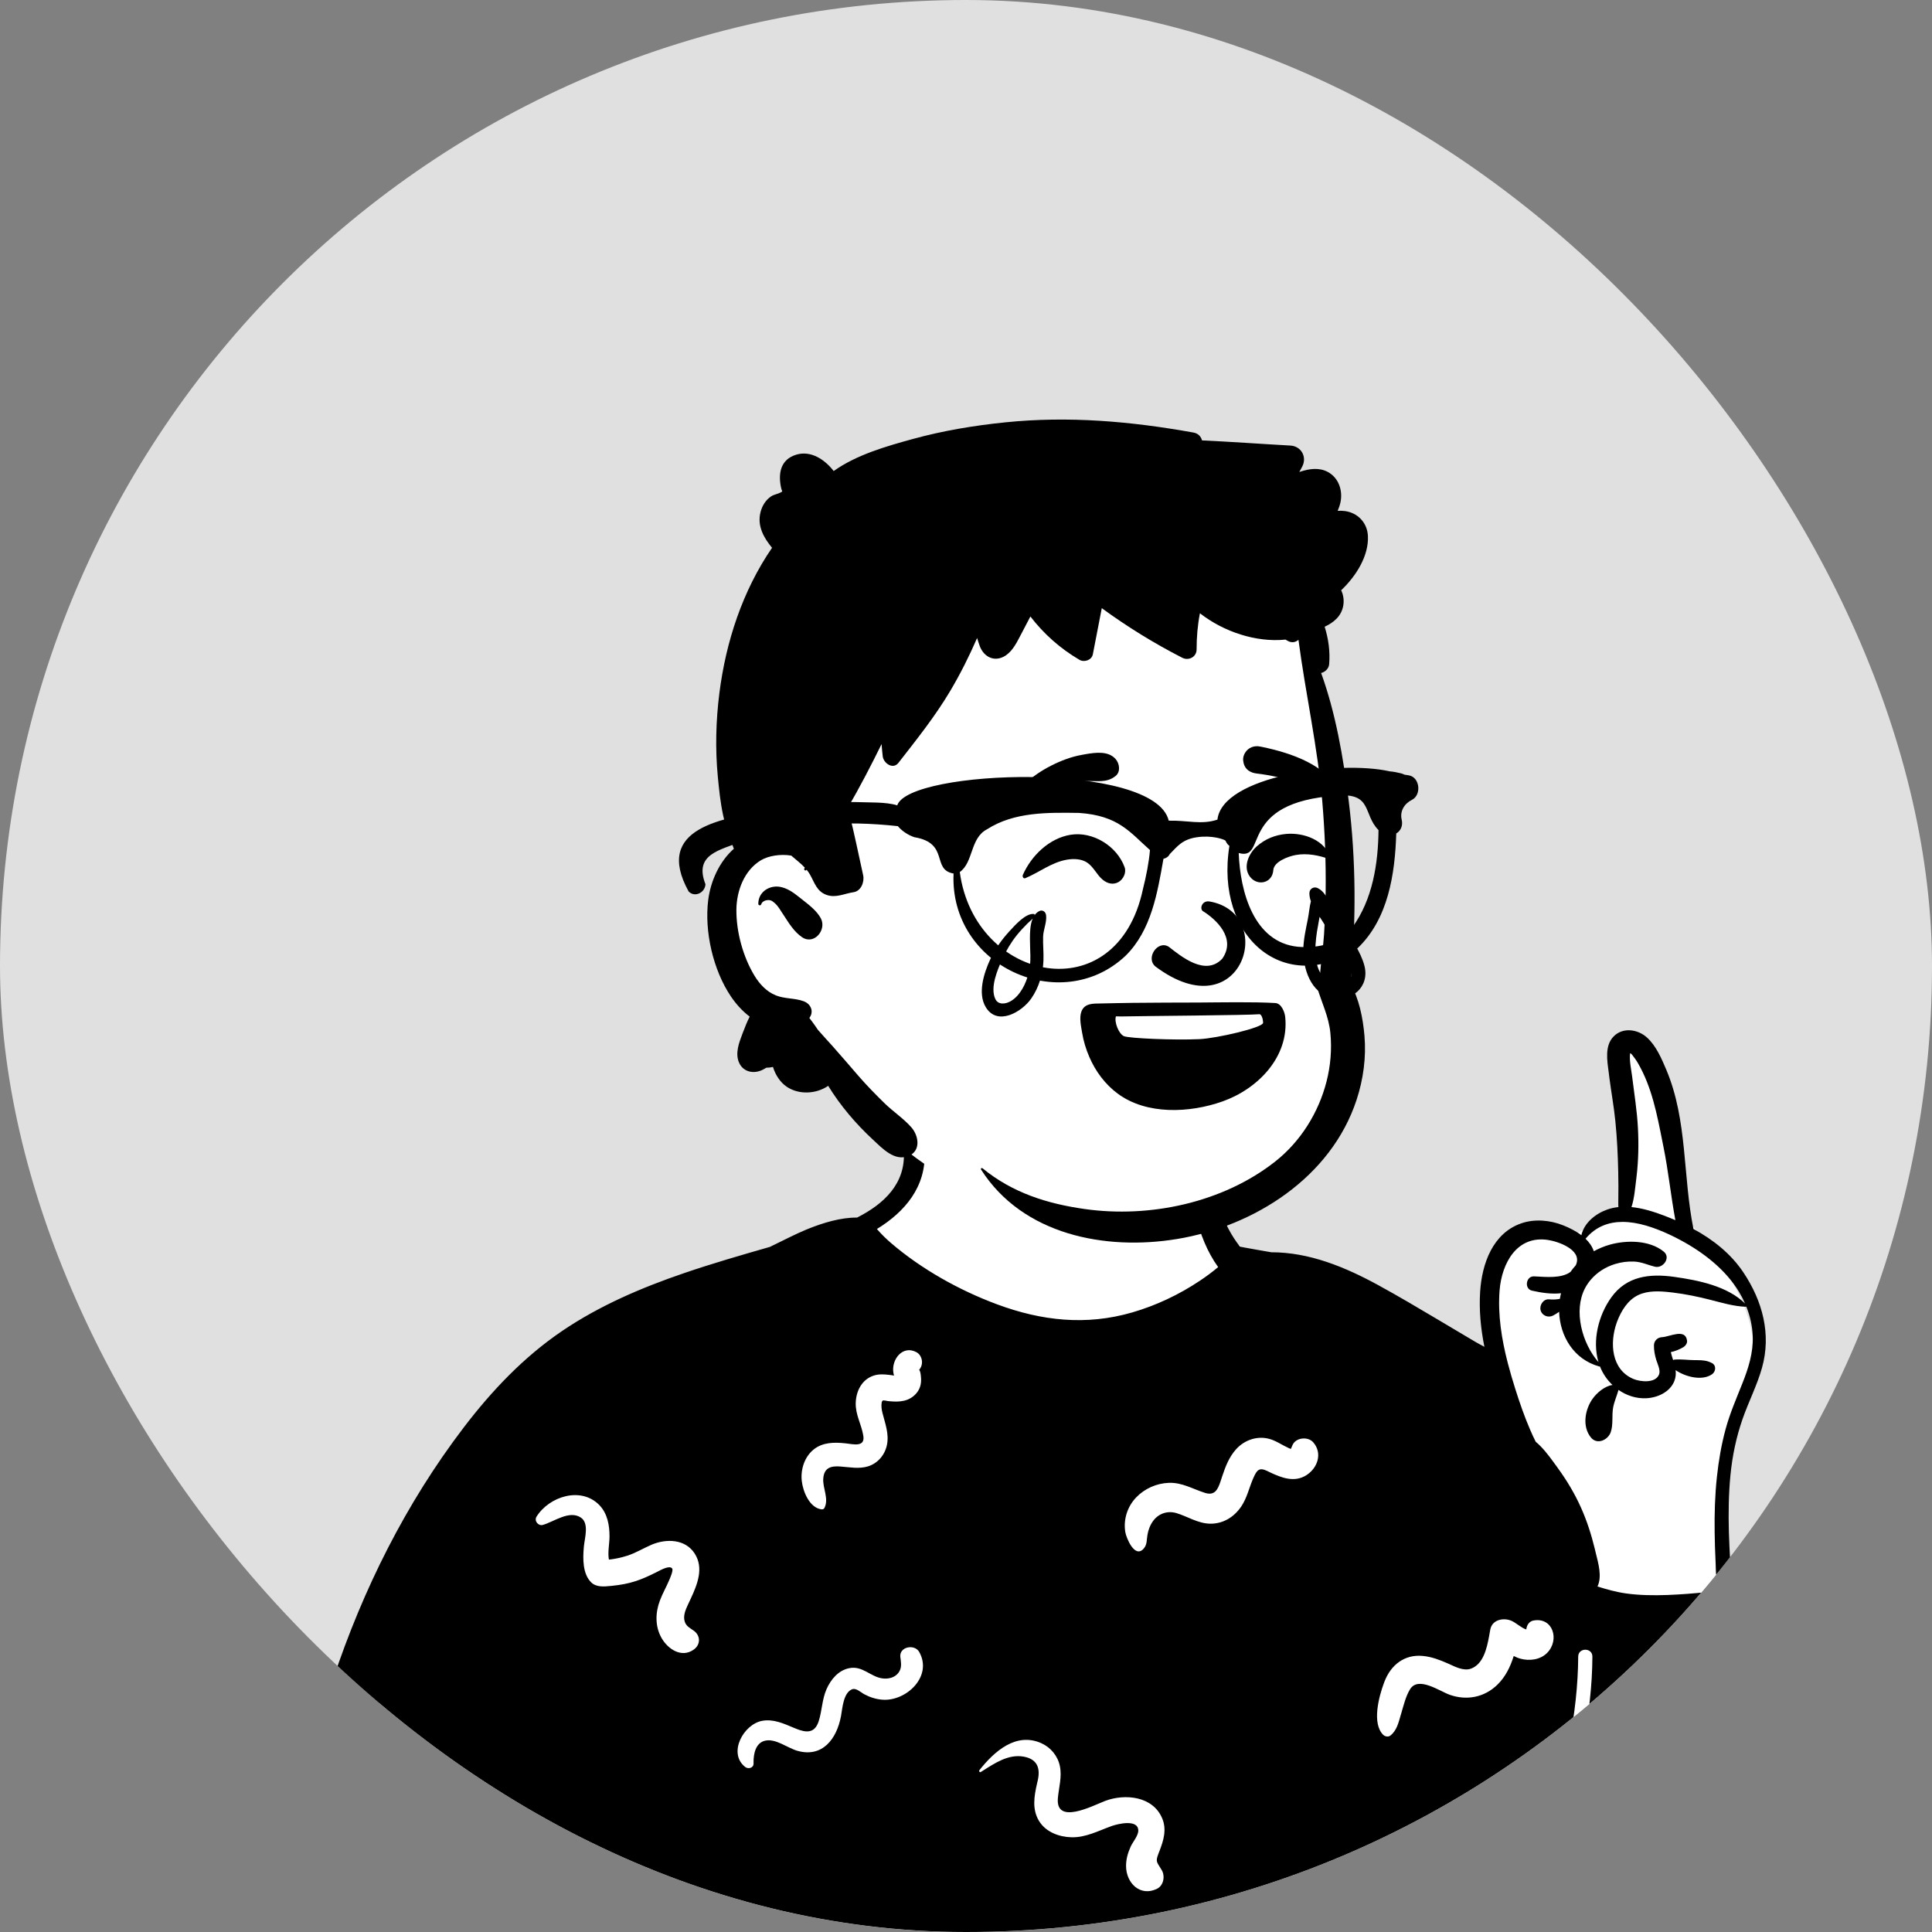 <svg width="64" height="64" viewBox="0 0 64 64" fill="none" xmlns="http://www.w3.org/2000/svg">
<rect x="0" y="0" width="64" height="64" fill="#808080" stroke="none"/>
<g clip-path="url(#clip0_4463_53955)">
<rect width="64" height="64" rx="32" fill="#E0E0E0"/>
<path fill-rule="evenodd" clip-rule="evenodd" d="M55.603 39.635C54.997 37.954 55.452 35.827 54.204 34.436C53.835 34.21 53.639 34.336 53.487 34.73C53.395 35.249 53.181 37.035 53.953 37.034C54.051 38.15 53.99 39.273 53.752 40.368C53.181 40.276 52.766 40.572 52.349 40.791C52.039 40.955 51.729 41.077 51.354 40.964C49.807 40.69 49.366 42.327 49.348 43.663C49.325 44.315 49.264 45.835 48.979 46.467C47.689 43.775 44.981 42.55 42.4 41.945C41.995 41.832 41.65 41.678 41.39 41.414C39.215 40.549 40.26 37.714 39.26 36.084C37.694 34.147 35.813 33.59 33.444 33.922C31.371 34.153 29.962 36.275 30.09 38.278C30.128 38.687 29.885 39.117 29.741 39.538C28.311 41.263 26.084 42.035 24.169 43.078C17.782 46.224 15.569 48.628 13.086 55.322C11.925 57.841 10.536 60.286 10.074 63.06C9.532 66.329 9.53 69.675 9.719 72.976C9.366 73.018 9.75 75.556 10.059 76.435C10.165 76.736 10.419 76.954 10.735 76.948C11.371 77.26 12.865 78.516 13.53 78.474C15.68 78.341 17.77 78.547 19.841 78.44C22.082 78.325 24.301 77.904 26.551 77.958C30.476 78.054 27.666 78.288 31.726 78.474C34.289 78.593 43.64 77.183 46.196 77.413C48.275 77.854 49.223 77.111 48.906 74.922C48.789 74.083 48.414 72.217 49.646 72.138C50.229 72.206 50.711 72.793 51.148 73.136C55.003 76.028 58.942 73.945 59.252 69.19C59.837 65.201 60.656 64.259 58.875 60.275C53.24 45.447 61.73 47.462 55.998 40.517C55.55 40.909 55.664 39.861 55.603 39.635Z" fill="white"/>
<path fill-rule="evenodd" clip-rule="evenodd" d="M53.461 34.326C53.769 34.021 54.257 34.097 54.557 34.368C54.862 34.643 55.046 35.075 55.203 35.448C55.906 37.123 55.742 38.958 56.098 40.711C56.748 41.065 57.336 41.528 57.752 42.15C58.384 43.095 58.684 44.196 58.367 45.316C58.203 45.895 57.925 46.433 57.727 47C57.515 47.604 57.385 48.231 57.323 48.869C57.262 49.495 57.254 50.124 57.271 50.752C57.281 51.077 57.298 51.402 57.315 51.727C57.33 52.017 57.381 52.321 57.312 52.606L57.304 52.639C57.331 52.635 57.357 52.63 57.383 52.624C57.61 52.573 57.809 52.494 58.046 52.525C58.23 52.549 58.326 52.704 58.248 52.879C58.214 52.956 58.169 53.019 58.114 53.074C58.59 56.617 59.42 60.102 59.966 63.634C60.214 65.236 60.365 66.843 60.28 68.465L60.271 68.626C60.184 70.115 59.971 71.757 59.22 73.059C58.869 73.669 58.386 74.21 57.802 74.6C57.534 74.779 57.247 74.918 56.936 74.988C55.321 75.636 53.613 75.477 52.09 74.62C51.405 74.235 50.722 73.786 50.163 73.229C49.891 72.958 49.629 72.614 49.468 72.237C49.469 72.321 49.453 72.408 49.47 72.491L49.504 72.656C49.758 73.88 50.724 78.405 50.737 78.784C50.744 78.99 49.033 78.985 48.847 78.991L48.842 78.991C46.07 79.107 43.296 79.045 40.525 78.93L40.307 78.921C37.62 78.806 34.696 78.652 32.006 78.573L32.012 78.528C32.044 78.284 32.2 77.201 32.218 77.118L32.219 77.115C32.295 76.806 32.442 75.843 32.364 75.523C32.165 74.7 31.267 74.888 30.634 74.976L30.501 74.993C30.399 75.007 30.15 75.044 30.152 75.047C30.085 74.976 30.245 74.776 30.284 74.723L30.316 74.678C30.486 74.439 30.639 74.19 30.622 73.882C30.582 73.127 29.513 73.17 28.987 73.222C28.95 73.226 28.935 73.284 28.978 73.293L29.081 73.315C29.415 73.387 30.155 73.571 30.138 73.849C30.129 74.007 29.962 74.123 29.86 74.222C29.748 74.332 29.636 74.45 29.553 74.585C29.393 74.844 29.357 75.194 29.515 75.464C29.697 75.775 30.02 75.811 30.344 75.783L30.362 75.781C30.433 75.775 30.505 75.768 30.576 75.761L31.003 75.719C31.109 75.708 31.449 75.618 31.548 75.68C31.689 75.768 31.52 76.157 31.488 76.285L31.486 76.294C31.459 76.48 31.443 78.423 31.44 78.552C29.344 78.503 27.247 78.033 25.151 78.143C23.486 78.231 21.825 78.383 20.163 78.514L20.121 78.155C19.66 74.239 18.938 69.072 19.285 65.2C19.312 64.896 18.842 64.898 18.815 65.2C18.457 69.204 19.241 74.584 19.698 78.55C18.99 78.604 18.282 78.654 17.574 78.691L17.393 78.701C14.981 78.822 12.492 78.829 10.132 78.272C10.059 78.255 10.035 78.181 10.05 78.12C10.027 78.134 9.991 78.126 9.981 78.093C9.707 77.18 9.567 74.854 9.442 73.848L9.434 73.782C9.306 72.805 9.233 71.816 9.18 70.832C9.073 68.864 9.086 66.894 9.23 64.929C9.69 58.66 11.52 52.327 15.36 47.289C16.288 46.072 17.345 44.958 18.613 44.096C19.858 43.25 21.253 42.654 22.669 42.171C23.605 41.851 24.556 41.577 25.507 41.304C25.543 41.285 25.579 41.268 25.615 41.25L25.669 41.224C26.007 41.062 26.34 40.886 26.686 40.742L26.763 40.71C27.265 40.508 27.849 40.328 28.392 40.334C29.272 39.888 30.011 39.213 29.939 38.131C29.91 37.686 30.602 37.686 30.627 38.131C30.692 39.312 29.969 40.15 29.048 40.713L29.053 40.717L29.057 40.722C29.201 40.887 29.355 41.039 29.521 41.181C30.515 42.034 31.773 42.742 33.03 43.208C34.504 43.755 35.978 43.919 37.503 43.477C38.301 43.245 39.054 42.889 39.746 42.427C39.957 42.287 40.159 42.136 40.353 41.974C40.17 41.721 40.023 41.449 39.9 41.159C39.652 40.577 39.447 39.789 39.7 39.175C39.763 39.023 40.01 38.93 40.096 39.122C40.334 39.65 40.433 40.22 40.71 40.736C40.815 40.932 40.937 41.118 41.073 41.294C41.073 41.304 42.113 41.483 42.113 41.483C43.37 41.482 44.554 41.969 45.666 42.577C46.323 42.937 46.969 43.319 47.613 43.702L48.872 44.45C48.965 44.505 49.069 44.558 49.173 44.615C49.051 44.011 48.992 43.394 49.032 42.783C49.092 41.862 49.448 40.854 50.39 40.526C50.835 40.37 51.351 40.418 51.783 40.591C51.983 40.671 52.2 40.777 52.385 40.918C52.475 40.511 52.853 40.206 53.234 40.071C53.357 40.027 53.483 39.999 53.611 39.986C53.607 39.921 53.607 39.855 53.608 39.787L53.609 39.735C53.615 39.434 53.612 39.132 53.606 38.831C53.594 38.26 53.567 37.701 53.51 37.132C53.462 36.661 53.378 36.196 53.316 35.727L53.291 35.525C53.238 35.128 53.151 34.633 53.461 34.326ZM15.648 72.839L15.543 72.776C15.2 72.572 14.846 72.383 14.429 72.478C14.033 72.568 13.751 72.892 13.604 73.258C13.534 73.431 13.497 73.605 13.47 73.789C13.455 73.892 13.445 73.996 13.427 74.099L13.421 74.13C13.413 74.171 13.4 74.228 13.389 74.278C13.281 74.229 13.172 74.153 13.083 74.108L13.012 74.072C12.844 73.988 12.67 73.908 12.487 73.869C12.092 73.785 11.653 73.906 11.427 74.264C11.233 74.569 11.237 74.929 11.311 75.272L11.316 75.295C11.348 75.438 11.514 76.006 11.756 75.923C11.99 75.843 12.022 75.528 12.04 75.319L12.041 75.299C12.049 75.141 12.018 74.809 12.195 74.749C12.417 74.674 12.844 75.016 13.037 75.106C13.382 75.266 13.762 75.313 14.043 75.002C14.295 74.723 14.316 74.315 14.381 73.961L14.398 73.872C14.433 73.692 14.499 73.406 14.697 73.413C14.858 73.419 15.035 73.587 15.168 73.667C15.315 73.755 15.467 73.829 15.626 73.891C15.997 74.038 16.41 74.085 16.805 74.041C17.034 74.016 17.183 73.906 17.264 73.689C17.292 73.626 17.313 73.56 17.327 73.492C17.455 73.006 16.755 72.659 16.496 73.094C16.198 73.082 15.92 73.002 15.648 72.839ZM58.788 69.591C58.574 69.437 58.284 69.47 58.093 69.644L58.081 69.654C58.028 69.706 57.909 69.84 57.832 69.958L57.807 69.939C57.803 69.936 57.8 69.933 57.796 69.93L57.786 69.921C57.628 69.787 57.463 69.663 57.259 69.608C56.73 69.465 56.248 69.822 56.017 70.28C55.907 70.498 55.86 70.722 55.806 70.957L55.801 70.978C55.779 71.088 55.75 71.309 55.655 71.363C55.62 71.383 55.541 71.344 55.463 71.298C55.284 71.194 55.123 71.061 54.948 70.952C54.537 70.695 54.07 70.588 53.608 70.774C53.151 70.957 52.823 71.39 52.816 71.895C52.81 72.266 53.057 72.915 53.522 72.87C53.615 72.861 53.735 72.803 53.75 72.695C53.79 72.408 53.566 72.055 53.823 71.818C54.072 71.589 54.331 71.782 54.556 71.941L54.718 72.055C54.98 72.239 55.25 72.407 55.583 72.427C56.003 72.452 56.391 72.218 56.603 71.858C56.794 71.532 56.797 71.163 56.946 70.828C56.979 70.755 57.063 70.688 57.035 70.654C57.149 70.713 57.295 70.885 57.365 70.933C57.717 71.172 58.187 71.17 58.495 70.853C58.618 70.727 58.696 70.571 58.787 70.423C58.82 70.369 58.861 70.319 58.891 70.264C58.902 70.244 58.92 70.168 58.935 70.101L58.957 69.994L58.96 69.977C58.979 69.815 58.922 69.688 58.788 69.591ZM45.248 68.179C44.844 67.966 44.346 68.047 43.982 68.306C43.574 68.596 43.374 69.042 43.238 69.514C43.139 69.857 43.092 70.33 42.807 70.579C42.475 70.868 41.92 70.561 41.57 70.447C41.147 70.309 40.639 70.252 40.226 70.456C39.821 70.656 39.626 71.064 39.584 71.501C39.545 71.909 39.603 72.446 39.834 72.787C39.857 72.821 39.9 72.812 39.914 72.776C40.066 72.4 40.037 71.969 40.16 71.58C40.292 71.164 40.6 71.076 40.991 71.188C41.399 71.304 41.773 71.523 42.193 71.6C42.64 71.683 43.084 71.598 43.436 71.3C43.733 71.049 43.913 70.684 44.034 70.32C44.153 69.965 44.172 69.49 44.424 69.195C44.488 69.121 44.599 69.031 44.702 69.022C44.855 69.008 44.91 69.122 45.033 69.21C45.359 69.442 45.88 69.446 46.079 69.039C46.144 68.905 46.177 68.716 46.079 68.585C45.908 68.356 45.767 68.358 45.541 68.408C45.534 68.401 45.526 68.394 45.517 68.383L45.51 68.374C45.45 68.298 45.334 68.225 45.248 68.179ZM29.252 65.774C29.239 65.468 28.873 65.174 28.584 65.388C28.537 65.422 28.491 65.457 28.446 65.493L28.428 65.513V65.513C28.374 65.513 28.324 65.499 28.271 65.482L28.178 65.452C27.935 65.374 27.701 65.311 27.44 65.368C26.993 65.468 26.709 65.857 26.563 66.27C26.427 66.654 26.472 67.047 26.408 67.442C26.348 67.816 26.157 67.962 25.799 67.882L25.78 67.877C25.068 67.706 24.256 67.225 23.631 67.884C22.957 68.596 23.398 69.727 24.137 70.185C24.169 70.205 24.205 70.172 24.197 70.138C24.099 69.678 23.813 69.239 23.909 68.751C23.975 68.412 24.209 68.252 24.542 68.306C25.242 68.42 25.897 68.982 26.616 68.574C26.974 68.37 27.172 67.987 27.261 67.594C27.342 67.241 27.319 66.843 27.473 66.509C27.642 66.145 27.926 66.409 28.233 66.459C28.666 66.529 29.275 66.3 29.252 65.774ZM52.75 54.877C52.751 54.573 52.282 54.573 52.28 54.877C52.263 58.735 50.472 62.3 50.151 66.12C50.125 66.423 50.595 66.421 50.62 66.12C50.942 62.299 52.732 58.741 52.75 54.877ZM13.982 61.192C13.735 60.91 13.373 60.998 13.078 61.139C12.637 61.351 12.214 61.59 11.809 61.866C11.709 61.933 11.772 62.081 11.889 62.058C12.186 62.001 12.476 61.936 12.764 61.843C12.981 61.773 13.206 61.671 13.432 61.635C13.418 61.687 13.401 61.738 13.381 61.789C13.344 61.892 13.301 61.993 13.264 62.097C13.191 62.303 13.126 62.513 13.062 62.723L13.031 62.827C12.899 63.267 12.77 63.907 13.38 64.042C13.606 64.092 13.83 63.993 14.04 63.915L14.084 63.899L14.851 63.625C14.943 63.592 15.112 63.569 15.188 63.512L15.176 63.571C15.16 63.649 15.145 63.725 15.111 63.803L15.093 63.846C14.902 64.281 14.662 64.717 14.884 65.199C15.075 65.611 15.525 65.807 15.959 65.69C16.371 65.579 16.67 65.111 16.456 64.704C16.377 64.552 16.144 64.478 15.996 64.572L15.956 64.599C15.91 64.63 15.829 64.682 15.828 64.692C15.816 64.695 15.805 64.698 15.793 64.701C15.818 64.627 15.835 64.513 15.857 64.463L15.937 64.279C16.086 63.934 16.216 63.583 16.102 63.195C15.775 62.086 14.668 62.717 13.852 63.033C13.864 62.986 13.875 62.94 13.885 62.895C13.921 62.734 13.959 62.574 13.997 62.414L14.075 62.084C14.146 61.78 14.2 61.442 13.982 61.192ZM55.766 59.953C55.766 59.927 55.734 59.907 55.712 59.922C55.19 60.276 54.84 61.014 55.037 61.644C55.132 61.949 55.334 62.217 55.619 62.365C55.972 62.55 56.363 62.48 56.734 62.401L56.892 62.367C57.003 62.343 57.113 62.326 57.226 62.357C57.265 62.368 57.31 62.402 57.347 62.41C57.332 62.436 57.316 62.481 57.307 62.498L57.281 62.553C57.254 62.608 57.227 62.665 57.211 62.724C57.155 62.918 57.169 63.128 57.259 63.309C57.426 63.648 57.778 63.839 58.143 63.872C58.361 63.891 58.91 63.699 59.04 63.932C59.297 64.394 60.031 64.083 59.889 63.571C59.792 63.225 59.519 63.001 59.18 62.908C58.999 62.858 58.812 62.865 58.629 62.885C58.557 62.893 58.485 62.904 58.413 62.912L58.359 62.917C58.373 62.916 58.21 62.912 58.144 62.907L58.158 62.87C58.16 62.864 58.162 62.859 58.164 62.856C58.237 62.699 58.291 62.542 58.286 62.366C58.278 62.049 58.075 61.772 57.807 61.62C57.56 61.479 57.267 61.422 56.986 61.454C56.678 61.489 56.24 61.734 55.937 61.605C55.709 61.507 55.631 61.166 55.628 60.943C55.622 60.607 55.756 60.288 55.766 59.953ZM34.5 57.748C33.66 57.368 32.938 58.017 32.445 58.638C32.42 58.67 32.452 58.724 32.492 58.699L32.557 58.658C32.96 58.403 33.406 58.103 33.905 58.19C34.357 58.268 34.468 58.566 34.379 58.971L34.352 59.086C34.257 59.504 34.183 59.936 34.421 60.325C34.646 60.691 35.084 60.852 35.495 60.862C35.968 60.873 36.377 60.651 36.809 60.496L36.843 60.484C37.027 60.42 37.698 60.253 37.707 60.634C37.712 60.808 37.527 61.012 37.456 61.169C37.363 61.373 37.301 61.588 37.302 61.815C37.304 62.382 37.774 62.842 38.329 62.567C38.545 62.46 38.6 62.154 38.488 61.957C38.329 61.679 38.265 61.693 38.376 61.402L38.408 61.32C38.545 60.968 38.654 60.606 38.5 60.237C38.193 59.501 37.274 59.411 36.617 59.655L36.593 59.664C36.184 59.824 34.959 60.464 35.044 59.559C35.077 59.203 35.184 58.861 35.109 58.501C35.039 58.166 34.808 57.887 34.5 57.748ZM30.45 54.723C30.297 54.45 29.782 54.548 29.825 54.893L29.839 55.001C29.856 55.148 29.86 55.286 29.759 55.417C29.637 55.576 29.427 55.624 29.237 55.6C28.834 55.548 28.577 55.172 28.134 55.26C27.774 55.331 27.526 55.628 27.382 55.951C27.23 56.294 27.233 56.665 27.12 57.018C26.989 57.424 26.71 57.405 26.363 57.263L26.288 57.232C25.955 57.093 25.621 56.938 25.25 57.004C24.634 57.115 24.104 58.069 24.681 58.53C24.785 58.614 24.967 58.57 24.963 58.413L24.962 58.383C24.959 58.097 25.031 57.727 25.356 57.66C25.701 57.588 26.092 57.906 26.412 57.997C27.243 58.234 27.716 57.604 27.857 56.859L27.862 56.831C27.907 56.57 27.942 56.087 28.213 55.965C28.357 55.9 28.511 56.06 28.632 56.125C28.819 56.225 29.02 56.289 29.232 56.305C30.016 56.365 30.907 55.534 30.45 54.723ZM50.074 53.693C49.816 53.58 49.43 53.643 49.367 53.983L49.329 54.196C49.254 54.609 49.134 55.126 48.731 55.275C48.479 55.368 48.19 55.205 47.964 55.105C47.693 54.986 47.428 54.883 47.131 54.855C46.528 54.797 46.078 55.149 45.865 55.699L45.846 55.748C45.674 56.209 45.442 57.092 45.819 57.467C45.873 57.522 45.984 57.548 46.052 57.497C46.274 57.329 46.331 57.052 46.407 56.793L46.414 56.771C46.495 56.501 46.561 56.205 46.708 55.962C46.98 55.511 47.69 56.026 48.032 56.145C48.593 56.34 49.175 56.226 49.603 55.808C49.874 55.544 50.034 55.21 50.144 54.857C50.214 54.893 50.287 54.925 50.366 54.946C50.665 55.028 51.02 54.985 51.248 54.757C51.676 54.328 51.444 53.558 50.792 53.683C50.663 53.707 50.579 53.831 50.564 53.957L50.555 53.977V53.977C50.391 53.922 50.212 53.753 50.074 53.693ZM19.857 49.861C19.247 49.23 18.19 49.572 17.773 50.242C17.687 50.381 17.83 50.557 17.982 50.515C18.344 50.414 18.856 50.018 19.239 50.27C19.524 50.457 19.369 50.946 19.343 51.22L19.339 51.261C19.306 51.633 19.299 52.142 19.587 52.421C19.752 52.581 20.006 52.56 20.225 52.537L20.294 52.53C20.552 52.504 20.808 52.458 21.054 52.378C21.281 52.305 21.496 52.205 21.709 52.099L21.762 52.073C21.857 52.026 22.171 51.839 22.265 51.956C22.314 52.017 22.193 52.286 22.167 52.346C22.072 52.571 21.95 52.783 21.863 53.012C21.708 53.416 21.695 53.871 21.912 54.256C22.122 54.63 22.578 54.932 22.981 54.645C23.212 54.481 23.211 54.182 22.981 54.018C22.859 53.931 22.736 53.874 22.686 53.728C22.62 53.538 22.705 53.336 22.787 53.16L22.885 52.951C23.102 52.483 23.319 51.945 23.015 51.467C22.702 50.974 22.065 50.966 21.584 51.171C21.309 51.289 21.058 51.446 20.772 51.537C20.573 51.6 20.374 51.642 20.171 51.665C20.126 51.419 20.19 51.143 20.191 50.898C20.192 50.527 20.123 50.138 19.857 49.861ZM51.273 41.074C50.245 40.922 49.748 41.849 49.676 42.742C49.613 43.552 49.743 44.364 49.947 45.152C50.023 45.444 50.108 45.733 50.198 46.017C50.343 46.473 50.499 46.928 50.69 47.367C50.748 47.5 50.807 47.633 50.873 47.76C51.098 47.947 51.29 48.197 51.465 48.438L51.581 48.597V48.597L51.611 48.64C51.909 49.05 52.163 49.476 52.371 49.939C52.569 50.38 52.716 50.84 52.83 51.309L52.858 51.427C52.947 51.788 53.076 52.219 52.919 52.555C53.228 52.651 53.534 52.738 53.861 52.784C54.313 52.848 54.783 52.852 55.239 52.836C55.68 52.819 56.12 52.785 56.559 52.737L56.875 52.702C56.907 52.699 56.94 52.695 56.973 52.691C56.961 52.675 56.95 52.658 56.942 52.639C56.83 52.367 56.844 52.052 56.832 51.759L56.83 51.727C56.814 51.402 56.804 51.077 56.8 50.752C56.792 50.142 56.809 49.529 56.875 48.922C56.932 48.39 57.022 47.859 57.163 47.342C57.304 46.819 57.52 46.327 57.719 45.825C57.917 45.328 58.079 44.818 58.062 44.276C58.05 43.931 57.975 43.597 57.848 43.28C57.842 43.285 57.834 43.289 57.826 43.288C57.426 43.273 57.047 43.157 56.661 43.059C56.252 42.954 55.832 42.868 55.413 42.817L55.324 42.807C54.975 42.767 54.594 42.748 54.272 42.899C53.922 43.063 53.702 43.427 53.57 43.776L53.555 43.817C53.319 44.479 53.373 45.364 54.102 45.677C54.328 45.775 54.844 45.835 54.96 45.526C55.012 45.385 54.905 45.177 54.864 45.044C54.817 44.886 54.786 44.729 54.789 44.564C54.792 44.419 54.902 44.309 55.042 44.297L55.055 44.296C55.31 44.285 55.835 43.989 55.886 44.415C55.896 44.498 55.833 44.585 55.767 44.625C55.633 44.705 55.493 44.758 55.348 44.791C55.368 44.88 55.396 44.967 55.424 45.053C55.44 45.045 55.458 45.039 55.478 45.038C55.693 45.02 55.906 45.054 56.121 45.056L56.239 45.057C56.406 45.059 56.552 45.068 56.714 45.155C56.864 45.236 56.837 45.437 56.714 45.524C56.391 45.75 55.843 45.617 55.506 45.388C55.521 45.504 55.514 45.623 55.465 45.748C55.319 46.118 54.902 46.303 54.529 46.319C54.197 46.333 53.88 46.227 53.615 46.043C53.562 46.237 53.475 46.424 53.437 46.626C53.388 46.891 53.447 47.201 53.355 47.45C53.263 47.701 52.91 47.869 52.705 47.623C52.405 47.263 52.498 46.694 52.762 46.329C52.902 46.136 53.157 45.915 53.416 45.88C53.236 45.709 53.091 45.498 53.001 45.265C52.994 45.268 52.986 45.269 52.978 45.266C52.135 45.034 51.676 44.264 51.648 43.455C51.586 43.5 51.521 43.541 51.453 43.577C51.292 43.664 51.085 43.587 51.035 43.406C50.989 43.237 51.123 43.028 51.31 43.042C51.417 43.051 51.524 43.051 51.63 43.034C51.645 43.031 51.659 43.028 51.674 43.025C51.683 42.963 51.695 42.901 51.711 42.84C51.392 42.876 51.059 42.824 50.751 42.755C50.485 42.697 50.547 42.271 50.814 42.281L50.857 42.283C51.207 42.3 51.724 42.357 52.025 42.133C52.077 42.057 52.136 41.984 52.199 41.915C52.208 41.898 52.215 41.88 52.221 41.861C52.383 41.392 51.618 41.125 51.273 41.074ZM42.044 47.664C41.644 47.556 41.223 47.703 40.948 48.007C40.716 48.264 40.596 48.578 40.489 48.899L40.428 49.084C40.339 49.346 40.237 49.554 39.919 49.454C39.511 49.326 39.158 49.103 38.715 49.121C38.312 49.137 37.917 49.311 37.637 49.604C37.35 49.904 37.213 50.321 37.274 50.732L37.278 50.757C37.31 50.946 37.585 51.622 37.876 51.311C38.006 51.172 37.98 51.019 38.011 50.842C38.04 50.674 38.103 50.51 38.206 50.373C38.389 50.132 38.682 50.038 38.969 50.123C39.347 50.236 39.681 50.468 40.089 50.474C40.517 50.48 40.881 50.255 41.118 49.904C41.309 49.62 41.377 49.288 41.511 48.979L41.524 48.949C41.637 48.695 41.714 48.604 41.972 48.725L42.062 48.769C42.449 48.954 42.884 49.123 43.284 48.862C43.655 48.62 43.814 48.132 43.501 47.777C43.329 47.581 42.93 47.615 42.818 47.866C42.798 47.909 42.78 47.953 42.762 47.997C42.728 47.987 42.694 47.974 42.663 47.956C42.453 47.861 42.271 47.725 42.044 47.664ZM30.36 44.794C29.903 44.546 29.522 45.034 29.595 45.475L29.598 45.494C29.601 45.507 29.607 45.536 29.615 45.569C29.592 45.567 29.569 45.562 29.546 45.556L29.439 45.543C29.273 45.524 29.111 45.514 28.944 45.568C28.55 45.695 28.357 46.081 28.347 46.477C28.337 46.871 28.54 47.188 28.599 47.565C28.66 47.95 28.265 47.84 28.006 47.812L27.996 47.811C27.637 47.774 27.26 47.774 26.961 48.01C26.653 48.253 26.516 48.674 26.56 49.06C26.599 49.408 26.815 49.944 27.207 49.998C27.245 50.004 27.29 49.995 27.309 49.956C27.468 49.646 27.247 49.303 27.272 48.976C27.3 48.616 27.527 48.556 27.841 48.58C28.146 48.602 28.45 48.667 28.751 48.576C29.078 48.476 29.315 48.194 29.382 47.861C29.456 47.494 29.32 47.152 29.232 46.803C29.203 46.687 29.188 46.571 29.208 46.452C29.213 46.427 29.235 46.403 29.243 46.393C29.293 46.383 29.368 46.408 29.411 46.412L29.471 46.418C29.802 46.449 30.121 46.428 30.357 46.153C30.478 46.012 30.523 45.839 30.511 45.657L30.505 45.584C30.498 45.513 30.486 45.42 30.45 45.381L30.449 45.379V45.379C30.461 45.362 30.473 45.346 30.483 45.328L30.494 45.31C30.595 45.14 30.536 44.89 30.36 44.794ZM53.751 40.477C53.296 40.477 52.867 40.626 52.523 41.034C52.645 41.152 52.743 41.288 52.797 41.449C52.966 41.356 53.144 41.283 53.327 41.231C53.884 41.075 54.645 41.077 55.114 41.462C55.359 41.663 55.09 42.024 54.826 41.962C54.589 41.906 54.384 41.803 54.135 41.791C53.92 41.781 53.709 41.809 53.502 41.872C53.187 41.968 52.901 42.149 52.69 42.4C52.62 42.483 52.558 42.575 52.506 42.673C52.113 43.425 52.41 44.504 52.952 45.123C52.739 44.41 52.952 43.569 53.376 42.978C53.887 42.267 54.651 42.186 55.456 42.297L55.482 42.301C56.261 42.411 57.225 42.605 57.807 43.181C57.749 43.048 57.682 42.919 57.607 42.795C57.166 42.062 56.434 41.491 55.675 41.084C55.547 41.014 55.419 40.95 55.291 40.891C54.804 40.666 54.262 40.477 53.751 40.477ZM54.001 34.889L53.999 34.897C53.999 34.899 53.998 34.901 53.998 34.902C53.971 35.143 54.035 35.419 54.067 35.661L54.071 35.696C54.139 36.248 54.229 36.801 54.258 37.358C54.287 37.893 54.276 38.448 54.212 38.981L54.203 39.057C54.165 39.347 54.143 39.688 54.045 39.986C54.42 40.022 54.794 40.143 55.135 40.272C55.257 40.319 55.378 40.368 55.499 40.42C55.348 39.609 55.267 38.787 55.102 37.978L55.07 37.817C54.891 36.923 54.724 36.023 54.262 35.223C54.2 35.116 54.134 35.027 54.059 34.932C54.042 34.91 54.023 34.896 54.001 34.889Z" fill="black"/>
<path fill-rule="evenodd" clip-rule="evenodd" d="M34.698 15.098C38.03 15.098 41.477 17.701 42.699 19.362C43.725 20.758 44.278 27.073 44.278 31.341C44.278 32.234 44.767 33.916 44.624 34.77C44.102 37.899 41.825 40.523 37.318 40.523C32.811 40.523 29.579 38.722 26.229 33.888C24.604 33.888 23.816 32.632 23.805 30.65C23.793 28.667 25.374 27.946 25.374 27.946C25.374 27.946 24.81 20.122 26.229 18.086C27.648 16.049 31.366 15.098 34.698 15.098Z" fill="white"/>
<path fill-rule="evenodd" clip-rule="evenodd" d="M33.297 13.991C35.401 13.776 37.463 13.956 39.536 14.329C39.695 14.358 39.785 14.463 39.818 14.589C40.794 14.634 41.772 14.706 42.748 14.76C43.101 14.78 43.302 15.132 43.141 15.45C43.108 15.513 43.075 15.575 43.041 15.636L43.084 15.622C43.377 15.527 43.694 15.481 43.98 15.631C44.344 15.823 44.486 16.246 44.406 16.635C44.385 16.734 44.351 16.829 44.312 16.922C44.391 16.917 44.472 16.919 44.551 16.929C44.976 16.986 45.292 17.314 45.314 17.752C45.347 18.411 44.925 19.081 44.428 19.553C44.5 19.703 44.528 19.879 44.498 20.058C44.438 20.411 44.18 20.623 43.881 20.761C44.006 21.16 44.065 21.577 44.03 22.004C44.018 22.146 43.895 22.264 43.764 22.293C44.251 23.642 44.497 25.091 44.674 26.502C44.8 27.507 44.862 28.517 44.87 29.529C44.873 29.985 44.866 30.443 44.847 30.9L44.839 31.071C44.816 31.565 44.814 32.084 44.726 32.572C45.027 33.087 45.148 33.727 45.199 34.304C45.262 35.018 45.162 35.755 44.938 36.435C44.094 39.003 41.547 40.623 38.989 41.044C36.621 41.434 33.881 40.91 32.498 38.742C32.476 38.708 32.522 38.679 32.549 38.702C33.539 39.513 34.688 39.875 35.935 40.051C38.093 40.355 40.517 39.84 42.249 38.472C43.08 37.816 43.679 36.86 43.942 35.831C44.077 35.306 44.123 34.758 44.07 34.216C44.016 33.667 43.775 33.199 43.623 32.68C43.572 32.505 43.626 32.343 43.732 32.227C43.762 31.806 43.833 31.381 43.86 30.961C43.889 30.484 43.908 30.006 43.914 29.529C43.926 28.537 43.886 27.544 43.803 26.557C43.651 24.75 43.249 22.986 43.013 21.194C42.926 21.273 42.801 21.305 42.67 21.236L42.656 21.229L42.584 21.188C42.58 21.188 42.576 21.188 42.571 21.189C42.081 21.237 41.573 21.168 41.104 21.021C40.612 20.867 40.157 20.631 39.749 20.315C39.672 20.711 39.639 21.111 39.639 21.514C39.638 21.766 39.374 21.897 39.164 21.789C38.232 21.312 37.343 20.763 36.498 20.146C36.4 20.655 36.301 21.164 36.202 21.674C36.164 21.87 35.915 21.95 35.756 21.856C35.124 21.485 34.577 21 34.133 20.422C34.044 20.593 33.955 20.765 33.865 20.935L33.73 21.191C33.597 21.442 33.418 21.721 33.127 21.801C32.818 21.886 32.56 21.684 32.456 21.403C32.425 21.315 32.395 21.226 32.368 21.135C32.105 21.74 31.809 22.331 31.473 22.896C30.969 23.742 30.365 24.496 29.762 25.27C29.579 25.505 29.266 25.28 29.241 25.052C29.226 24.918 29.213 24.783 29.203 24.649C28.852 25.363 28.485 26.07 28.086 26.758L28.143 26.983V26.983C28.308 27.65 28.445 28.322 28.593 28.992C28.641 29.209 28.527 29.518 28.276 29.555C27.977 29.599 27.693 29.753 27.387 29.647C27.052 29.531 26.986 29.24 26.828 28.964C26.796 28.909 26.759 28.858 26.72 28.81L26.71 28.823V28.823C26.685 28.856 26.627 28.82 26.641 28.783L26.659 28.74V28.74C26.523 28.595 26.36 28.474 26.211 28.343C25.856 28.283 25.457 28.349 25.212 28.494C24.655 28.825 24.399 29.508 24.394 30.136C24.388 30.87 24.614 31.696 24.995 32.324C25.163 32.6 25.393 32.849 25.697 32.972C25.999 33.094 26.326 33.056 26.633 33.171C26.836 33.247 26.961 33.474 26.838 33.68C26.83 33.694 26.82 33.707 26.811 33.721L26.903 33.843C26.965 33.927 27.031 34.018 27.092 34.112C27.248 34.293 27.412 34.468 27.572 34.646C27.865 34.974 28.151 35.311 28.44 35.644C28.713 35.958 29.002 36.253 29.299 36.544C29.58 36.819 29.931 37.05 30.189 37.343C30.441 37.63 30.509 38.129 30.096 38.295C29.638 38.479 29.234 38.048 28.926 37.761L28.913 37.749C28.349 37.226 27.84 36.628 27.435 35.97C27.034 36.245 26.455 36.271 26.056 35.996C25.846 35.852 25.685 35.608 25.606 35.344C25.533 35.361 25.459 35.37 25.387 35.369C25.35 35.391 25.313 35.412 25.275 35.432C24.977 35.588 24.612 35.518 24.476 35.186C24.352 34.885 24.48 34.543 24.591 34.253L24.614 34.193C24.678 34.027 24.747 33.847 24.834 33.677C24.593 33.494 24.386 33.266 24.211 33.007C23.624 32.135 23.33 30.859 23.46 29.818C23.538 29.19 23.831 28.539 24.31 28.116L24.293 28.07V28.07C24.158 27.726 24.036 27.381 23.957 27.018C23.864 26.593 23.819 26.153 23.778 25.721C23.691 24.808 23.715 23.874 23.83 22.964C24.047 21.252 24.598 19.571 25.575 18.146C25.298 17.812 25.078 17.419 25.193 16.967C25.245 16.759 25.364 16.562 25.544 16.443C25.643 16.378 25.761 16.367 25.86 16.313L25.89 16.297C25.934 16.271 25.9 16.274 25.874 16.155C25.772 15.679 25.857 15.22 26.376 15.062C26.865 14.913 27.327 15.228 27.617 15.604C28.374 15.063 29.371 14.78 30.249 14.539C31.246 14.266 32.27 14.096 33.297 13.991ZM25.12 29.941C25.116 29.554 25.48 29.315 25.839 29.378C26.08 29.421 26.281 29.565 26.469 29.715L26.561 29.788C26.791 29.97 27.055 30.166 27.192 30.423C27.392 30.803 26.968 31.314 26.572 31.048C26.3 30.864 26.126 30.57 25.948 30.297L25.929 30.269C25.848 30.146 25.777 30.016 25.666 29.918L25.642 29.897C25.606 29.866 25.567 29.837 25.52 29.824C25.429 29.797 25.261 29.834 25.221 29.943L25.217 29.954C25.202 30.009 25.12 29.997 25.12 29.941Z" fill="black"/>
<path d="M39.704 33.21C40.431 33.206 41.521 33.184 42.247 33.227C42.456 33.24 42.559 33.541 42.574 33.685C42.713 35.015 41.659 36.076 40.495 36.487C39.415 36.869 37.989 36.941 37.026 36.228C36.608 35.919 36.291 35.49 36.085 35.013C35.974 34.755 35.892 34.489 35.847 34.212C35.812 34.001 35.746 33.716 35.823 33.509C35.929 33.225 36.223 33.246 36.475 33.241C36.822 33.234 37.17 33.225 37.517 33.221C38.246 33.212 38.975 33.213 39.704 33.21ZM41.721 33.597C41.394 33.632 37.784 33.657 37.227 33.67C37.143 33.672 37.055 33.67 36.966 33.668C36.904 33.861 37.064 34.257 37.236 34.326C37.409 34.395 38.868 34.462 39.73 34.423C40.317 34.396 41.84 34.038 41.841 33.884C41.841 33.73 41.776 33.591 41.721 33.597ZM34.421 30.184C34.533 30.124 34.639 30.202 34.653 30.318C34.682 30.552 34.56 30.796 34.554 31.036C34.547 31.294 34.575 31.551 34.566 31.809C34.551 32.258 34.418 32.709 34.16 33.079C33.853 33.521 33.042 34.003 32.655 33.364C32.377 32.904 32.595 32.234 32.798 31.79C32.957 31.442 33.188 31.12 33.446 30.841C33.618 30.655 33.981 30.237 34.259 30.278C34.27 30.28 34.275 30.293 34.273 30.303C34.271 30.311 34.267 30.319 34.265 30.326C34.305 30.268 34.356 30.218 34.421 30.184ZM34.211 30.426C34.162 30.485 34.094 30.533 34.037 30.591C33.916 30.714 33.797 30.838 33.688 30.973C33.491 31.218 33.328 31.493 33.198 31.781C33.044 32.124 32.791 32.712 32.972 33.094C33.069 33.298 33.318 33.262 33.486 33.162C33.801 32.976 33.987 32.579 34.075 32.238C34.173 31.858 34.116 31.472 34.118 31.085C34.119 30.887 34.123 30.626 34.211 30.426ZM43.376 29.58C43.382 29.434 43.527 29.357 43.653 29.42C43.87 29.529 43.962 29.75 44.081 29.953C44.22 30.189 44.358 30.425 44.497 30.66C44.742 31.076 45.075 31.519 45.198 31.991C45.38 32.69 44.78 33.202 44.113 33.052C43.418 32.895 43.159 32.081 43.174 31.444C43.181 31.111 43.259 30.772 43.324 30.446C43.362 30.255 43.376 30.047 43.425 29.855C43.392 29.765 43.373 29.672 43.376 29.58ZM40.069 29.863C42.323 30.253 41.155 34.165 38.278 32.019C37.936 31.74 38.351 31.127 38.72 31.365C39.118 31.673 39.926 32.353 40.487 31.76C40.964 31.087 40.289 30.453 39.846 30.182C39.73 30.098 39.821 29.82 40.069 29.863ZM43.625 30.869C43.549 31.392 43.495 32.071 43.924 32.467C44.105 32.634 44.42 32.696 44.631 32.538C44.939 32.307 44.616 31.863 44.472 31.626C44.259 31.276 44.05 30.924 43.842 30.57C43.804 30.506 43.759 30.439 43.713 30.37C43.685 30.557 43.644 30.736 43.625 30.869ZM35.463 27.653C36.2 27.533 36.997 28.023 37.254 28.727C37.319 28.905 37.211 29.125 37.057 29.216C36.878 29.321 36.688 29.27 36.536 29.148C36.332 28.985 36.235 28.722 36.011 28.573C35.821 28.448 35.567 28.441 35.349 28.477C34.836 28.563 34.433 28.896 33.965 29.091C33.899 29.118 33.861 29.033 33.883 28.983C34.166 28.341 34.759 27.768 35.463 27.653ZM42.608 27.625C43.197 27.574 43.9 27.831 44.086 28.441C44.09 28.456 44.075 28.474 44.06 28.468C43.703 28.335 43.309 28.255 42.928 28.322C42.682 28.366 42.198 28.541 42.18 28.824C42.151 29.261 41.648 29.369 41.402 29.036C41.164 28.713 41.37 28.27 41.633 28.036C41.909 27.791 42.244 27.657 42.608 27.625ZM35.951 24.985C36.292 24.926 36.716 24.869 36.957 25.145C37.085 25.292 37.129 25.564 36.957 25.704C36.655 25.951 36.32 25.855 35.958 25.876C35.66 25.893 35.373 25.944 35.085 26.026C34.454 26.208 33.94 26.539 33.401 26.903C33.331 26.951 33.258 26.861 33.292 26.794C33.603 26.18 34.206 25.676 34.81 25.368C35.132 25.204 35.485 25.067 35.842 25.005L35.951 24.985ZM41.744 24.73L41.828 24.747C42.746 24.94 43.938 25.327 44.373 26.235C44.389 26.363 44.372 26.391 44.357 26.409L44.353 26.415C44.342 26.43 44.332 26.451 44.276 26.469C44.261 26.465 44.246 26.461 44.23 26.457C44.031 26.404 43.873 26.332 43.721 26.257L43.556 26.175C43.364 26.08 43.17 25.988 42.965 25.921C42.527 25.777 42.077 25.676 41.619 25.622C41.52 25.61 41.424 25.576 41.349 25.519C41.277 25.464 41.223 25.387 41.198 25.286C41.166 25.156 41.175 25.057 41.244 24.939C41.296 24.851 41.372 24.789 41.458 24.754C41.545 24.718 41.645 24.709 41.744 24.73Z" fill="black"/>
<path fill-rule="evenodd" clip-rule="evenodd" d="M44.801 30.716C44.406 31.251 43.673 31.421 42.998 31.363C41.54 31.221 41.082 29.553 41.034 28.257C42.011 28.534 40.951 26.572 44.292 26.356C45.469 26.257 45.145 26.974 45.665 27.498C45.654 28.597 45.473 29.791 44.801 30.716M37.861 29.454C37.001 33.514 32.289 32.548 31.794 28.888C32.252 28.563 32.131 27.761 32.699 27.47C33.599 26.89 34.723 26.915 35.745 26.929C37.051 27.019 37.423 27.564 38.094 28.159C38.062 28.557 37.969 29.027 37.861 29.454M46.667 25.684C46.618 25.676 46.57 25.668 46.522 25.661C46.484 25.639 46.44 25.623 46.388 25.613C46.27 25.583 46.154 25.562 46.037 25.552C44.363 25.172 40.489 25.711 40.329 27.151C39.796 27.33 39.334 27.17 38.716 27.186C38.246 25.204 30.113 25.484 29.722 26.678C29.721 26.678 29.719 26.678 29.718 26.677C29.342 26.56 28.788 26.588 28.358 26.57C27.439 26.55 26.52 26.633 25.621 26.828C23.938 27.098 21.641 27.413 22.812 29.531C22.812 29.531 22.812 29.532 22.812 29.532L22.813 29.532C23.014 29.74 23.357 29.572 23.369 29.29C22.976 28.287 23.865 28.166 24.549 27.878C26.25 27.262 27.982 27.177 29.742 27.367C29.874 27.524 30.075 27.661 30.288 27.733C31.464 27.93 30.844 28.809 31.588 28.937C31.451 32.004 35.145 33.677 37.285 31.662C38.14 30.82 38.343 29.572 38.541 28.448C38.646 28.424 38.713 28.367 38.752 28.29C39.004 28.037 39.162 27.803 39.66 27.733C40.158 27.663 40.542 27.803 40.594 27.846C40.607 27.872 40.621 27.899 40.637 27.926C40.66 27.965 40.691 27.997 40.726 28.022C40.234 31.075 42.586 33.006 44.96 31.422C45.992 30.444 46.21 28.947 46.253 27.61C46.393 27.526 46.482 27.361 46.433 27.153C46.366 26.868 46.523 26.62 46.772 26.496C47.096 26.335 47.039 25.746 46.667 25.684" fill="black"/>
</g>
<defs>
<clipPath id="clip0_4463_53955">
<rect width="64" height="64" rx="32" fill="white"/>
</clipPath>
</defs>
</svg>
